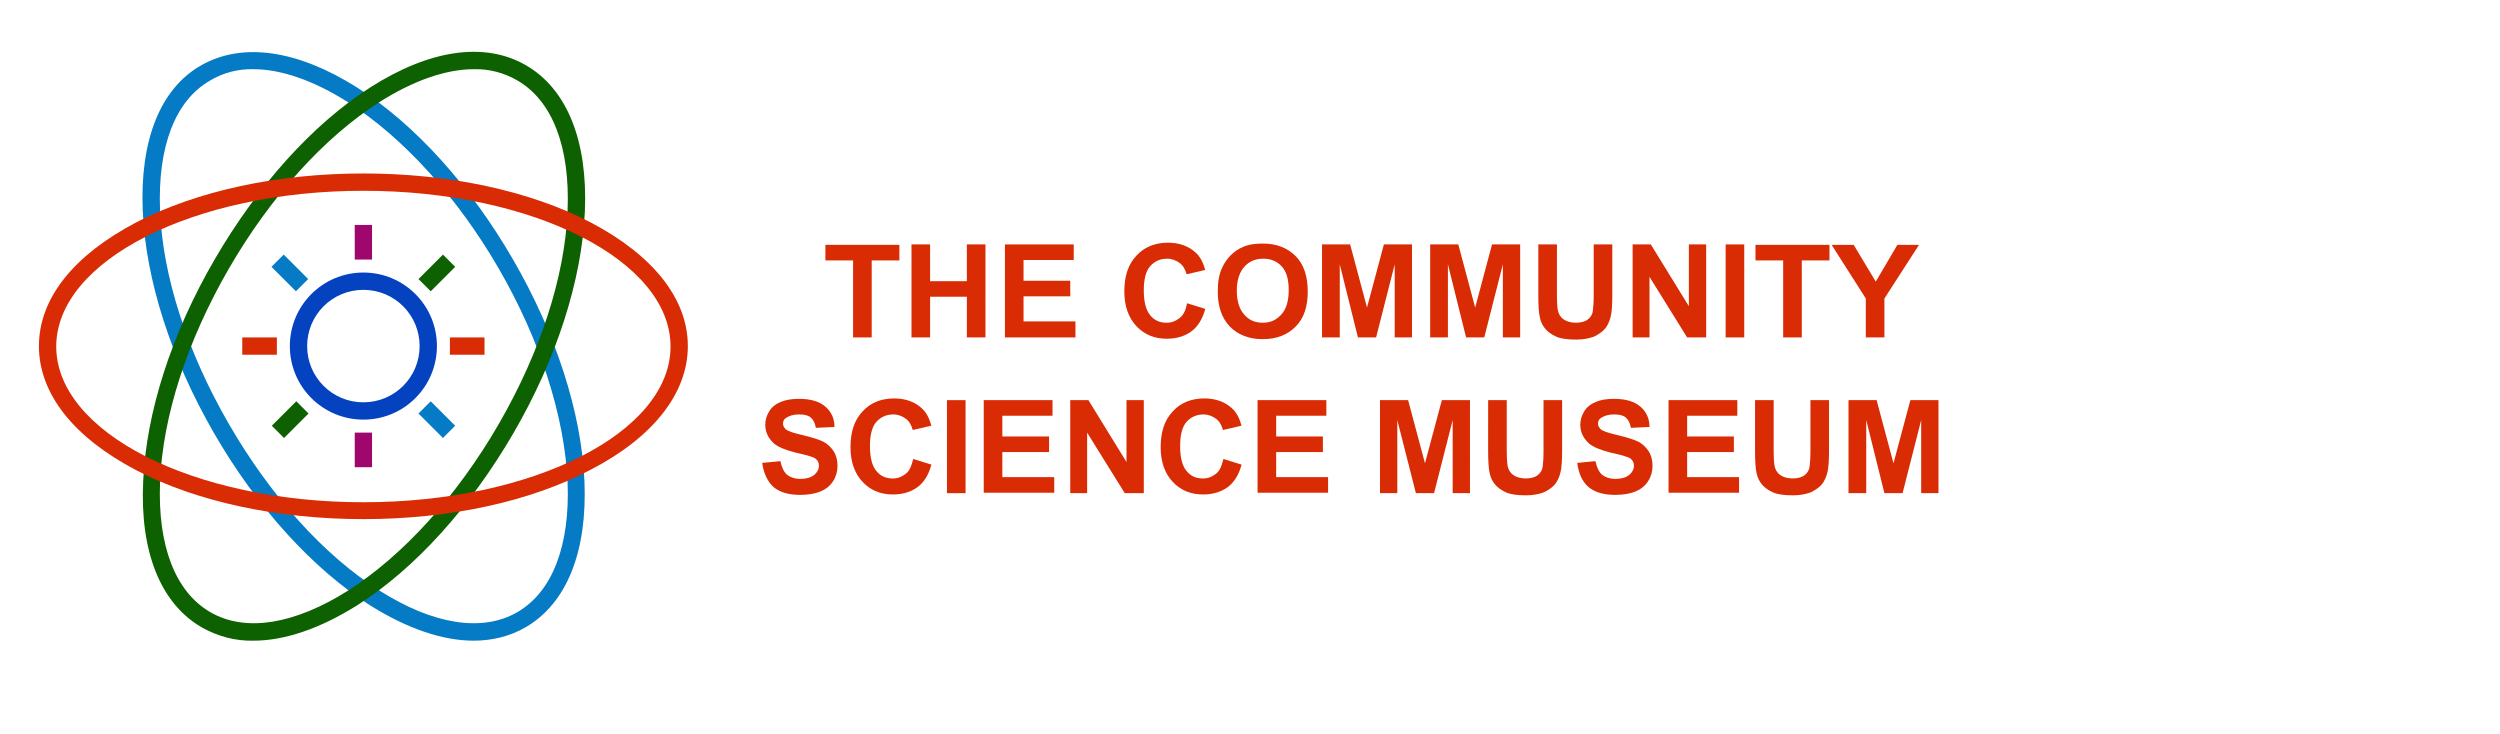 <?xml version="1.0" encoding="utf-8"?>
<!-- Generator: Adobe Illustrator 26.2.1, SVG Export Plug-In . SVG Version: 6.00 Build 0)  -->
<svg version="1.1" id="Layer_1" xmlns="http://www.w3.org/2000/svg" xmlns:xlink="http://www.w3.org/1999/xlink" x="0px" y="0px"
	 viewBox="0 0 577.9 169.6" style="enable-background:new 0 0 577.9 169.6;" xml:space="preserve">
<style type="text/css">
	.st0{fill:#9F076C;}
	.st1{fill:#D92B04;}
	.st2{fill:#047BC4;}
	.st3{fill:#0E6100;}
	.st4{fill:none;}
	.st5{fill:#0442BF;}
	.st6{enable-background:new    ;}
</style>
<rect x="82" y="100" class="st0" width="4" height="8"/>
<rect x="82" y="52" class="st0" width="4" height="8"/>
<rect x="56" y="78" class="st1" width="8" height="4"/>
<rect x="104" y="78" class="st1" width="8" height="4"/>
<rect x="99" y="93" transform="matrix(0.707 -0.707 0.707 0.707 -39.01 99.832)" class="st2" width="4" height="8"/>
<rect x="65" y="59.1" transform="matrix(0.707 -0.707 0.707 0.707 -24.987 65.846)" class="st2" width="4" height="8"/>
<rect x="63.1" y="95" transform="matrix(0.707 -0.707 0.707 0.707 -48.945 75.862)" class="st3" width="8" height="4"/>
<rect x="97" y="61.1" transform="matrix(0.707 -0.707 0.707 0.707 -15.042 89.891)" class="st3" width="8" height="4"/>
<path class="st2" d="M109.5,148.1c-7.2,0-15.4-2.8-24-8.2c-13.3-8.5-26.2-22.7-36.1-39.9S33.7,64.7,33,48.8
	c-0.7-16.3,4-28.3,13.5-33.7s22.2-3.6,36,5.1c13.4,8.5,26.2,22.7,36.1,39.8s15.8,35.3,16.5,51.2c0.7,16.3-4.1,28.3-13.6,33.8
	C117.9,147.1,113.7,148.1,109.5,148.1z M58.6,16c-3.5-0.1-7,0.8-10,2.6C40.5,23.2,36.4,33.9,37,48.7c0.6,15.2,6.3,32.7,15.9,49.3
	s21.9,30.3,34.8,38.5c12.4,7.9,23.8,9.7,31.9,5s12.2-15.4,11.6-30.1c-0.7-15.2-6.3-32.7-15.9-49.3S93.2,31.8,80.4,23.6
	C72.5,18.6,65,16,58.6,16z"/>
<path class="st3" d="M58.6,148.1c-4.2,0.1-8.3-1-12-3.1c-9.5-5.5-14.3-17.5-13.5-33.8c0.7-15.8,6.5-34,16.5-51.2s22.7-31.3,36-39.8
	c13.8-8.8,26.5-10.6,36-5.1s14.3,17.5,13.6,33.8c-0.7,15.8-6.5,34-16.5,51.2S96,131.4,82.6,139.9C74,145.3,65.8,148.1,58.6,148.1
	L58.6,148.1z M109.5,16c-6.4,0-13.9,2.6-21.8,7.6c-12.8,8.2-25.2,21.9-34.8,38.5S37.6,96.2,37,111.4c-0.6,14.7,3.5,25.4,11.6,30.1
	s19.4,2.9,31.9-5c12.8-8.2,25.2-21.9,34.8-38.5s15.3-34.1,15.9-49.3c0.6-14.7-3.5-25.4-11.6-30.1C116.5,16.8,113,15.9,109.5,16
	L109.5,16z"/>
<path class="st1" d="M84,120c-19.8,0-38.5-4-52.5-11.3C17,101.1,9,91,9,80s8-21,22.5-28.6C45.6,44.1,64.2,40.1,84,40.1
	s38.5,4,52.5,11.3C151,59,159,69.1,159,80s-8,21.1-22.5,28.6C122.5,116,103.8,120,84,120z M84,44.1c-39.1,0-71,16.1-71,36
	s31.8,36,71,36s71-16.1,71-36S123.2,44.1,84,44.1z"/>
<circle class="st4" cx="84" cy="80" r="15"/>
<path class="st5" d="M84,97c-9.4,0-17-7.6-17-17s7.6-17,17-17s17,7.6,17,17S93.4,97,84,97L84,97z M84,67c-7.2,0-13,5.8-13,13
	s5.8,13,13,13s13-5.8,13-13S91.2,67,84,67z"/>
<g>
	<g class="st6">
		<path class="st1" d="M197.2,78V60.2h-6.4v-3.6h17.1v3.6h-6.4V78H197.2z"/>
		<path class="st1" d="M210.7,78V56.5h4.3V65h8.5v-8.5h4.3V78h-4.3v-9.4H215V78H210.7z"/>
		<path class="st1" d="M232.3,78V56.5h15.9v3.6h-11.6v4.8h10.8v3.6h-10.8v5.8h12V78H232.3z"/>
		<path class="st1" d="M274.4,70.1l4.2,1.3c-0.6,2.3-1.7,4.1-3.2,5.2s-3.4,1.7-5.7,1.7c-2.9,0-5.2-1-7-2.9c-1.8-1.9-2.8-4.6-2.8-8
			c0-3.6,0.9-6.3,2.8-8.3c1.8-2,4.3-3,7.3-3c2.6,0,4.8,0.8,6.4,2.3c1,0.9,1.7,2.2,2.2,4l-4.3,1c-0.3-1.1-0.8-2-1.6-2.6s-1.8-1-2.9-1
			c-1.6,0-2.9,0.6-3.9,1.7s-1.5,3-1.5,5.6c0,2.7,0.5,4.6,1.5,5.8s2.2,1.7,3.8,1.7c1.2,0,2.1-0.4,3-1.1S274.1,71.7,274.4,70.1z"/>
		<path class="st1" d="M281.5,67.4c0-2.2,0.3-4,1-5.5c0.5-1.1,1.2-2.1,2-2.9s1.8-1.5,2.8-1.9c1.3-0.6,2.9-0.8,4.6-0.8
			c3.2,0,5.7,1,7.6,2.9s2.8,4.7,2.8,8.2c0,3.5-0.9,6.2-2.8,8.1s-4.4,2.9-7.6,2.9c-3.2,0-5.7-1-7.6-2.9
			C282.4,73.5,281.5,70.8,281.5,67.4z M285.9,67.2c0,2.4,0.6,4.3,1.7,5.5c1.1,1.3,2.5,1.9,4.3,1.9s3.1-0.6,4.3-1.9
			c1.1-1.2,1.7-3.1,1.7-5.6c0-2.5-0.5-4.3-1.6-5.5s-2.5-1.8-4.3-1.8s-3.2,0.6-4.3,1.8C286.5,62.9,285.9,64.8,285.9,67.2z"/>
		<path class="st1" d="M305.6,78V56.5h6.5l3.9,14.6l3.9-14.6h6.5V78h-4V61.1L318.1,78h-4.2l-4.2-16.9V78H305.6z"/>
		<path class="st1" d="M330.6,78V56.5h6.5l3.9,14.6l3.9-14.6h6.5V78h-4V61.1L343.1,78h-4.2l-4.2-16.9V78H330.6z"/>
		<path class="st1" d="M355.6,56.5h4.3v11.6c0,1.8,0.1,3,0.2,3.6c0.2,0.9,0.6,1.6,1.3,2.1c0.7,0.5,1.7,0.8,2.9,0.8
			c1.2,0,2.2-0.3,2.8-0.8s1-1.1,1.1-1.9s0.2-1.9,0.2-3.6V56.5h4.3v11.3c0,2.6-0.1,4.4-0.4,5.5s-0.7,2-1.3,2.7s-1.5,1.3-2.5,1.8
			c-1.1,0.4-2.4,0.7-4.1,0.7c-2.1,0-3.6-0.2-4.7-0.7c-1.1-0.5-1.9-1.1-2.5-1.8s-1-1.6-1.2-2.4c-0.3-1.2-0.4-3-0.4-5.4V56.5z"/>
		<path class="st1" d="M377.4,78V56.5h4.2l8.8,14.3V56.5h4V78h-4.4l-8.7-14v14H377.4z"/>
		<path class="st1" d="M398.9,78V56.5h4.3V78H398.9z"/>
		<path class="st1" d="M412.2,78V60.2h-6.4v-3.6h17.1v3.6h-6.4V78H412.2z"/>
		<path class="st1" d="M431.3,78v-9l-7.9-12.4h5.1l5.1,8.5l5-8.5h5L435.6,69v9H431.3z"/>
	</g>
	<g class="st6">
		<path class="st1" d="M176.2,107l4.2-0.4c0.3,1.4,0.8,2.5,1.5,3.1s1.8,1,3.1,1c1.4,0,2.4-0.3,3.2-0.9c0.7-0.6,1.1-1.3,1.1-2.1
			c0-0.5-0.1-0.9-0.4-1.3c-0.3-0.4-0.8-0.7-1.6-0.9c-0.5-0.2-1.7-0.5-3.5-0.9c-2.3-0.6-4-1.3-4.9-2.1c-1.3-1.2-2-2.6-2-4.3
			c0-1.1,0.3-2.1,0.9-3.1c0.6-1,1.5-1.7,2.7-2.2s2.6-0.7,4.2-0.7c2.7,0,4.7,0.6,6.1,1.8s2.1,2.8,2.1,4.7l-4.3,0.2
			c-0.2-1.1-0.6-1.9-1.2-2.4c-0.6-0.5-1.5-0.7-2.7-0.7c-1.3,0-2.2,0.3-3,0.8c-0.5,0.3-0.7,0.8-0.7,1.3c0,0.5,0.2,0.9,0.6,1.3
			c0.5,0.5,1.9,0.9,4,1.4s3.7,1,4.7,1.5s1.8,1.3,2.4,2.2c0.6,0.9,0.9,2.1,0.9,3.4c0,1.2-0.3,2.4-1,3.5s-1.7,1.9-2.9,2.4
			c-1.2,0.5-2.8,0.8-4.7,0.8c-2.7,0-4.8-0.6-6.3-1.9C177.4,111.2,176.5,109.4,176.2,107z"/>
		<path class="st1" d="M211.1,106.1l4.2,1.3c-0.6,2.3-1.7,4.1-3.2,5.2s-3.4,1.7-5.7,1.7c-2.9,0-5.2-1-7-2.9c-1.8-1.9-2.8-4.6-2.8-8
			c0-3.6,0.9-6.3,2.8-8.3c1.8-2,4.3-3,7.3-3c2.6,0,4.8,0.8,6.4,2.3c1,0.9,1.7,2.2,2.2,4l-4.3,1c-0.3-1.1-0.8-2-1.6-2.6s-1.8-1-2.9-1
			c-1.6,0-2.9,0.6-3.9,1.7s-1.5,3-1.5,5.6c0,2.7,0.5,4.6,1.5,5.8s2.2,1.7,3.8,1.7c1.2,0,2.1-0.4,3-1.1S210.7,107.7,211.1,106.1z"/>
		<path class="st1" d="M218.9,114V92.5h4.3V114H218.9z"/>
		<path class="st1" d="M227.4,114V92.5h15.9v3.6h-11.6v4.8h10.8v3.6h-10.8v5.8h12v3.6H227.4z"/>
		<path class="st1" d="M247.4,114V92.5h4.2l8.8,14.3V92.5h4V114h-4.4l-8.7-14v14H247.4z"/>
		<path class="st1" d="M282.8,106.1l4.2,1.3c-0.6,2.3-1.7,4.1-3.2,5.2s-3.4,1.7-5.7,1.7c-2.9,0-5.2-1-7-2.9c-1.8-1.9-2.8-4.6-2.8-8
			c0-3.6,0.9-6.3,2.8-8.3c1.8-2,4.3-3,7.3-3c2.6,0,4.8,0.8,6.4,2.3c1,0.9,1.7,2.2,2.2,4l-4.3,1c-0.3-1.1-0.8-2-1.6-2.6s-1.8-1-2.9-1
			c-1.6,0-2.9,0.6-3.9,1.7s-1.5,3-1.5,5.6c0,2.7,0.5,4.6,1.5,5.8s2.2,1.7,3.8,1.7c1.2,0,2.1-0.4,3-1.1S282.4,107.7,282.8,106.1z"/>
		<path class="st1" d="M290.7,114V92.5h15.9v3.6H295v4.8h10.8v3.6H295v5.8h12v3.6H290.7z"/>
		<path class="st1" d="M319,114V92.5h6.5l3.9,14.6l3.9-14.6h6.5V114h-4V97.1l-4.3,16.9h-4.2L323,97.1V114H319z"/>
		<path class="st1" d="M344,92.5h4.3v11.6c0,1.8,0.1,3,0.2,3.6c0.2,0.9,0.6,1.6,1.3,2.1c0.7,0.5,1.7,0.8,2.9,0.8
			c1.2,0,2.2-0.3,2.8-0.8s1-1.1,1.1-1.9s0.2-1.9,0.2-3.6V92.5h4.3v11.3c0,2.6-0.1,4.4-0.4,5.5s-0.7,2-1.3,2.7s-1.5,1.3-2.5,1.8
			c-1.1,0.4-2.4,0.7-4.1,0.7c-2.1,0-3.6-0.2-4.7-0.7c-1.1-0.5-1.9-1.1-2.5-1.8s-1-1.6-1.2-2.4c-0.3-1.2-0.4-3-0.4-5.4V92.5z"/>
		<path class="st1" d="M364.6,107l4.2-0.4c0.3,1.4,0.8,2.5,1.5,3.1s1.8,1,3.1,1c1.4,0,2.4-0.3,3.2-0.9c0.7-0.6,1.1-1.3,1.1-2.1
			c0-0.5-0.1-0.9-0.4-1.3c-0.3-0.4-0.8-0.7-1.6-0.9c-0.5-0.2-1.7-0.5-3.5-0.9c-2.3-0.6-4-1.3-4.9-2.1c-1.3-1.2-2-2.6-2-4.3
			c0-1.1,0.3-2.1,0.9-3.1c0.6-1,1.5-1.7,2.7-2.2s2.6-0.7,4.2-0.7c2.7,0,4.7,0.6,6.1,1.8s2.1,2.8,2.1,4.7l-4.3,0.2
			c-0.2-1.1-0.6-1.9-1.2-2.4c-0.6-0.5-1.5-0.7-2.7-0.7c-1.3,0-2.2,0.3-3,0.8c-0.5,0.3-0.7,0.8-0.7,1.3c0,0.5,0.2,0.9,0.6,1.3
			c0.5,0.5,1.9,0.9,4,1.4s3.7,1,4.7,1.5s1.8,1.3,2.4,2.2c0.6,0.9,0.9,2.1,0.9,3.4c0,1.2-0.3,2.4-1,3.5s-1.7,1.9-2.9,2.4
			c-1.2,0.5-2.8,0.8-4.7,0.8c-2.7,0-4.8-0.6-6.3-1.9C365.7,111.2,364.9,109.4,364.6,107z"/>
		<path class="st1" d="M385.7,114V92.5h15.9v3.6H390v4.8h10.8v3.6H390v5.8h12v3.6H385.7z"/>
		<path class="st1" d="M405.7,92.5h4.3v11.6c0,1.8,0.1,3,0.2,3.6c0.2,0.9,0.6,1.6,1.3,2.1c0.7,0.5,1.7,0.8,2.9,0.8
			c1.2,0,2.2-0.3,2.8-0.8s1-1.1,1.1-1.9s0.2-1.9,0.2-3.6V92.5h4.3v11.3c0,2.6-0.1,4.4-0.4,5.5s-0.7,2-1.3,2.7s-1.5,1.3-2.5,1.8
			c-1.1,0.4-2.4,0.7-4.1,0.7c-2.1,0-3.6-0.2-4.7-0.7c-1.1-0.5-1.9-1.1-2.5-1.8s-1-1.6-1.2-2.4c-0.3-1.2-0.4-3-0.4-5.4V92.5z"/>
		<path class="st1" d="M427.3,114V92.5h6.5l3.9,14.6l3.9-14.6h6.5V114h-4V97.1l-4.3,16.9h-4.2l-4.2-16.9V114H427.3z"/>
	</g>
</g>
</svg>
